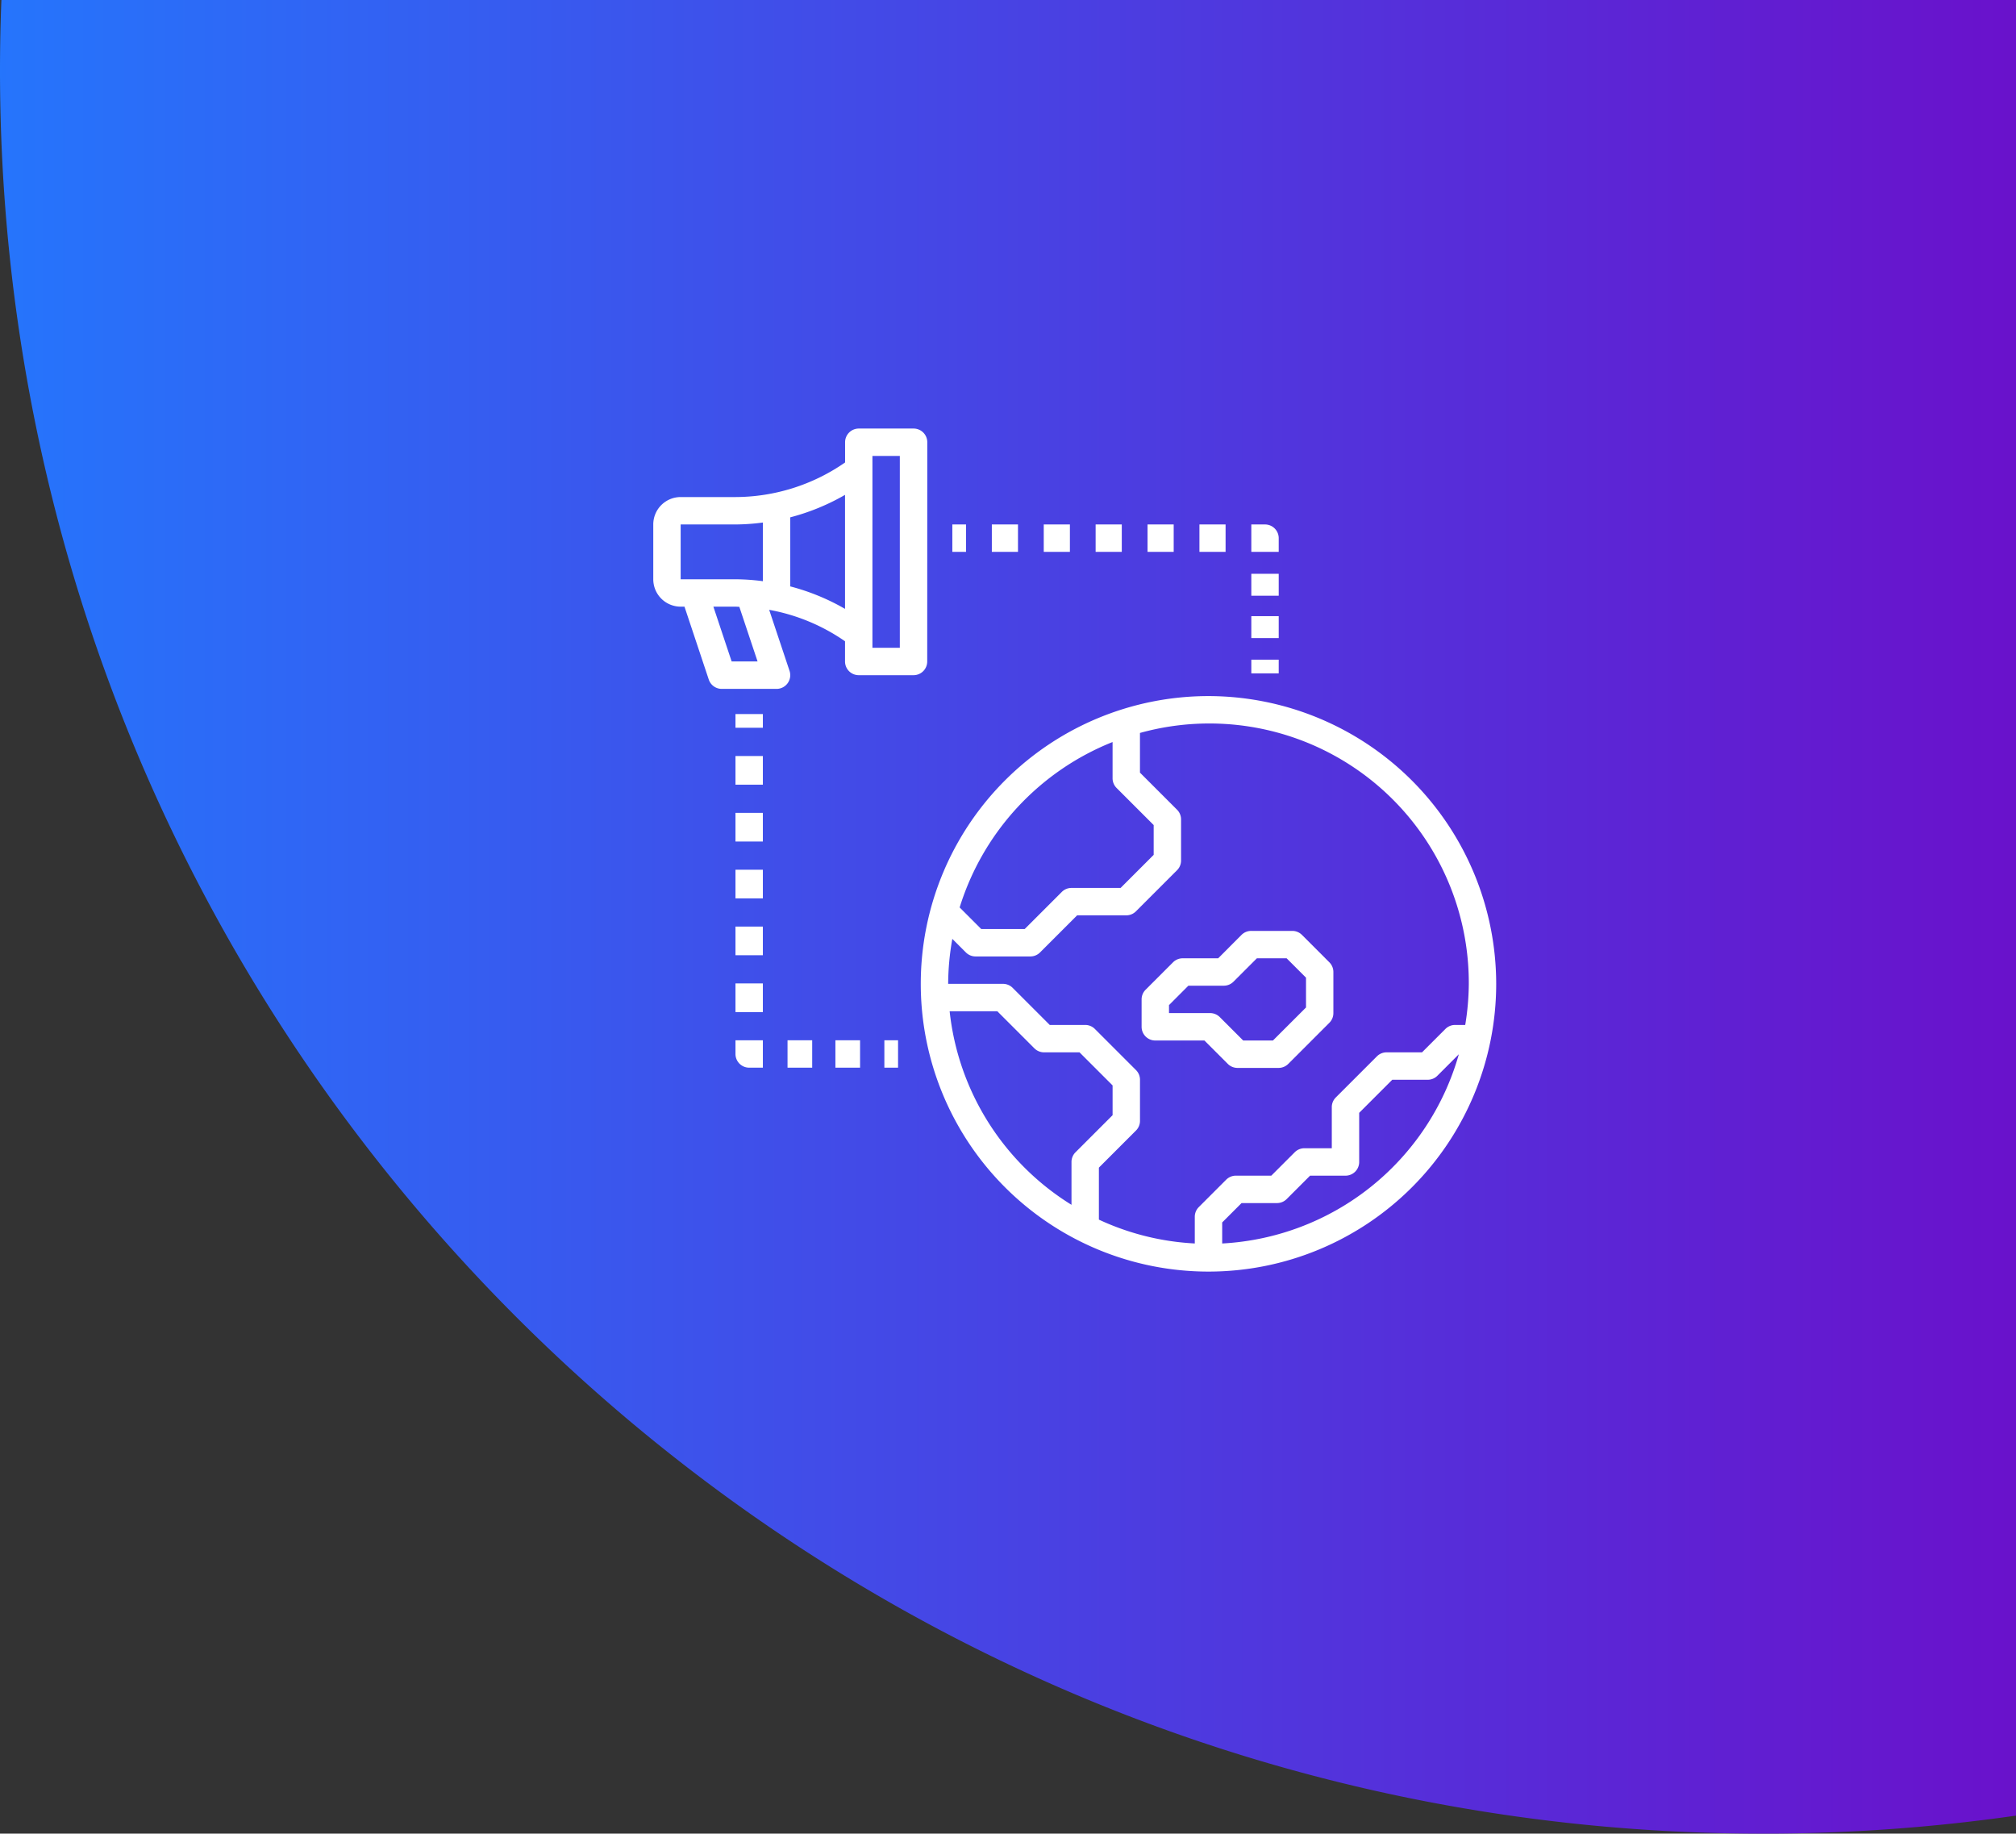 <svg xmlns="http://www.w3.org/2000/svg" xmlns:xlink="http://www.w3.org/1999/xlink" width="287" height="261" viewBox="0 0 287 261"><rect x="0" y="0" width="287" height="261" fill="#333333" stroke="none"/><defs><linearGradient id="a" y1="0.5" x2="1" y2="0.5" gradientUnits="objectBoundingBox"><stop offset="0" stop-color="#2575fc"/><stop offset="1" stop-color="#6a11cb"/></linearGradient></defs><g transform="translate(-195 -121)"><path d="M85,261q0-5.026.2-10H372V509.438A253.028,253.028,0,0,1,336,512C197.376,512,85,399.623,85,261Z" transform="translate(110 -130)" fill="url(#a)"/><g transform="translate(287 181)"><path d="M40.009,2.95A1.95,1.95,0,0,0,38.058,1h-7.8a1.95,1.95,0,0,0-1.95,1.95V5.827a27.464,27.464,0,0,1-15.6,4.925H4.9a3.9,3.9,0,0,0-3.9,3.9v7.8a3.9,3.9,0,0,0,3.9,3.9h.544L8.9,36.724a1.951,1.951,0,0,0,1.851,1.334h7.8A1.951,1.951,0,0,0,20.4,35.492l-2.9-8.689a27.493,27.493,0,0,1,10.8,4.478v2.877a1.95,1.95,0,0,0,1.95,1.95h7.8a1.95,1.95,0,0,0,1.95-1.95ZM4.9,14.653h7.8a30.677,30.677,0,0,0,3.9-.275v8.35a31.037,31.037,0,0,0-3.9-.273H4.9Zm10.948,19.5h-3.69l-2.6-7.8H12.7c.185,0,.369.02.552.023ZM20.5,23.469v-9.83a31.5,31.5,0,0,0,7.8-3.2V26.67A31.5,31.5,0,0,0,20.5,23.469Zm15.6,8.738h-3.9V4.9h3.9Z" fill="#fff"/><path d="M41.472,42.472l-3.9,3.9A1.942,1.942,0,0,0,37,47.752v3.9a1.95,1.95,0,0,0,1.95,1.95h6.994l3.329,3.329a1.945,1.945,0,0,0,1.379.571H56.5a1.945,1.945,0,0,0,1.379-.571l5.851-5.851a1.942,1.942,0,0,0,.571-1.379V43.851a1.942,1.942,0,0,0-.571-1.379l-3.9-3.9A1.945,1.945,0,0,0,58.455,38H52.6a1.945,1.945,0,0,0-1.379.571L47.9,41.9H42.851A1.945,1.945,0,0,0,41.472,42.472ZM48.7,45.8a1.945,1.945,0,0,0,1.379-.571L53.411,41.9h4.236l2.758,2.758V48.9L55.7,53.6H51.461l-3.329-3.329a1.945,1.945,0,0,0-1.379-.571H40.9V48.56L43.659,45.8Z" transform="translate(33.52 34.506)" fill="#fff"/><path d="M61.959,21a40.959,40.959,0,1,0,40.959,40.959A41.005,41.005,0,0,0,61.959,21ZM99.018,61.959a36.873,36.873,0,0,1-.509,5.851H97.067a1.945,1.945,0,0,0-1.379.571l-3.329,3.329H87.315a1.945,1.945,0,0,0-1.379.571l-5.851,5.851a1.942,1.942,0,0,0-.571,1.379v5.851h-3.9a1.945,1.945,0,0,0-1.379.571L70.9,89.265H65.86a1.945,1.945,0,0,0-1.379.571l-3.9,3.9a1.942,1.942,0,0,0-.571,1.379v3.8a36.745,36.745,0,0,1-13.653-3.394v-7.4l5.28-5.28a1.942,1.942,0,0,0,.571-1.379V75.612a1.942,1.942,0,0,0-.571-1.379l-5.851-5.851a1.945,1.945,0,0,0-1.379-.571H39.361l-5.28-5.28a1.945,1.945,0,0,0-1.379-.571H24.9a37.03,37.03,0,0,1,.593-6.4l1.929,1.929a1.945,1.945,0,0,0,1.379.571h7.8a1.945,1.945,0,0,0,1.379-.571l5.28-5.28h6.994a1.945,1.945,0,0,0,1.379-.571l5.851-5.851a1.942,1.942,0,0,0,.571-1.379V38.554a1.942,1.942,0,0,0-.571-1.379l-5.28-5.28V26.247A36.931,36.931,0,0,1,99.018,61.959ZM48.306,27.54V32.7a1.942,1.942,0,0,0,.571,1.379l5.28,5.28V43.6l-4.708,4.708H42.455a1.945,1.945,0,0,0-1.379.571l-5.28,5.28H29.609l-3.074-3.074A37.211,37.211,0,0,1,48.306,27.54ZM25.11,65.86h6.784l5.28,5.28a1.953,1.953,0,0,0,1.381.571H43.6l4.708,4.708v4.236l-5.28,5.28a1.942,1.942,0,0,0-.571,1.379v6.1A37.072,37.072,0,0,1,25.11,65.86Zm38.8,33.058V95.924l2.758-2.758h5.044a1.945,1.945,0,0,0,1.379-.571l3.329-3.329h5.044a1.95,1.95,0,0,0,1.95-1.95V80.321l4.708-4.708h5.044a1.945,1.945,0,0,0,1.379-.571L97.6,71.984A37.076,37.076,0,0,1,63.91,98.918Z" transform="translate(18.082 18.082)" fill="#fff"/><path d="M18,46h1.95v3.9H18Z" transform="translate(15.899 42.074)" fill="#fff"/><path d="M10.8,46h3.511v3.9H10.8Z" transform="translate(9.314 42.074)" fill="#fff"/><path d="M14.4,46h3.511v3.9H14.4Z" transform="translate(12.529 42.074)" fill="#fff"/><path d="M7,47.95A1.95,1.95,0,0,0,8.95,49.9H10.9V46H7Z" transform="translate(5.703 42.074)" fill="#fff"/><path d="M7,41.818h3.9V45.9H7Z" transform="translate(5.703 38.163)" fill="#fff"/><path d="M7,37.637h3.9v4.078H7Z" transform="translate(5.703 34.254)" fill="#fff"/><path d="M7,25.091h3.9v4.078H7Z" transform="translate(5.703 22.524)" fill="#fff"/><path d="M7,29.272h3.9V33.35H7Z" transform="translate(5.703 26.433)" fill="#fff"/><path d="M7,33.455h3.9v4.078H7Z" transform="translate(5.703 30.344)" fill="#fff"/><path d="M7,22h3.9v1.95H7Z" transform="translate(5.703 19.64)" fill="#fff"/><path d="M23,8h1.95v3.9H23Z" transform="translate(20.575 6.653)" fill="#fff"/><path d="M37.364,8h3.723v3.9H37.364Z" transform="translate(34.001 6.653)" fill="#fff"/><path d="M41.182,8h3.723v3.9H41.182Z" transform="translate(37.571 6.653)" fill="#fff"/><path d="M25.909,8h3.723v3.9H25.909Z" transform="translate(23.29 6.653)" fill="#fff"/><path d="M33.545,8h3.723v3.9H33.545Z" transform="translate(30.43 6.653)" fill="#fff"/><path d="M29.728,8h3.723v3.9H29.728Z" transform="translate(26.861 6.653)" fill="#fff"/><path d="M48.9,9.95A1.95,1.95,0,0,0,46.95,8H45v3.9h3.9Z" transform="translate(41.139 6.653)" fill="#fff"/><path d="M45,11.6h3.9v3.121H45Z" transform="translate(41.139 10.075)" fill="#fff"/><path d="M45,14.8h3.9v3.121H45Z" transform="translate(41.139 12.904)" fill="#fff"/><path d="M45,18h3.9v1.95H45Z" transform="translate(41.139 15.899)" fill="#fff"/></g></g></svg>
